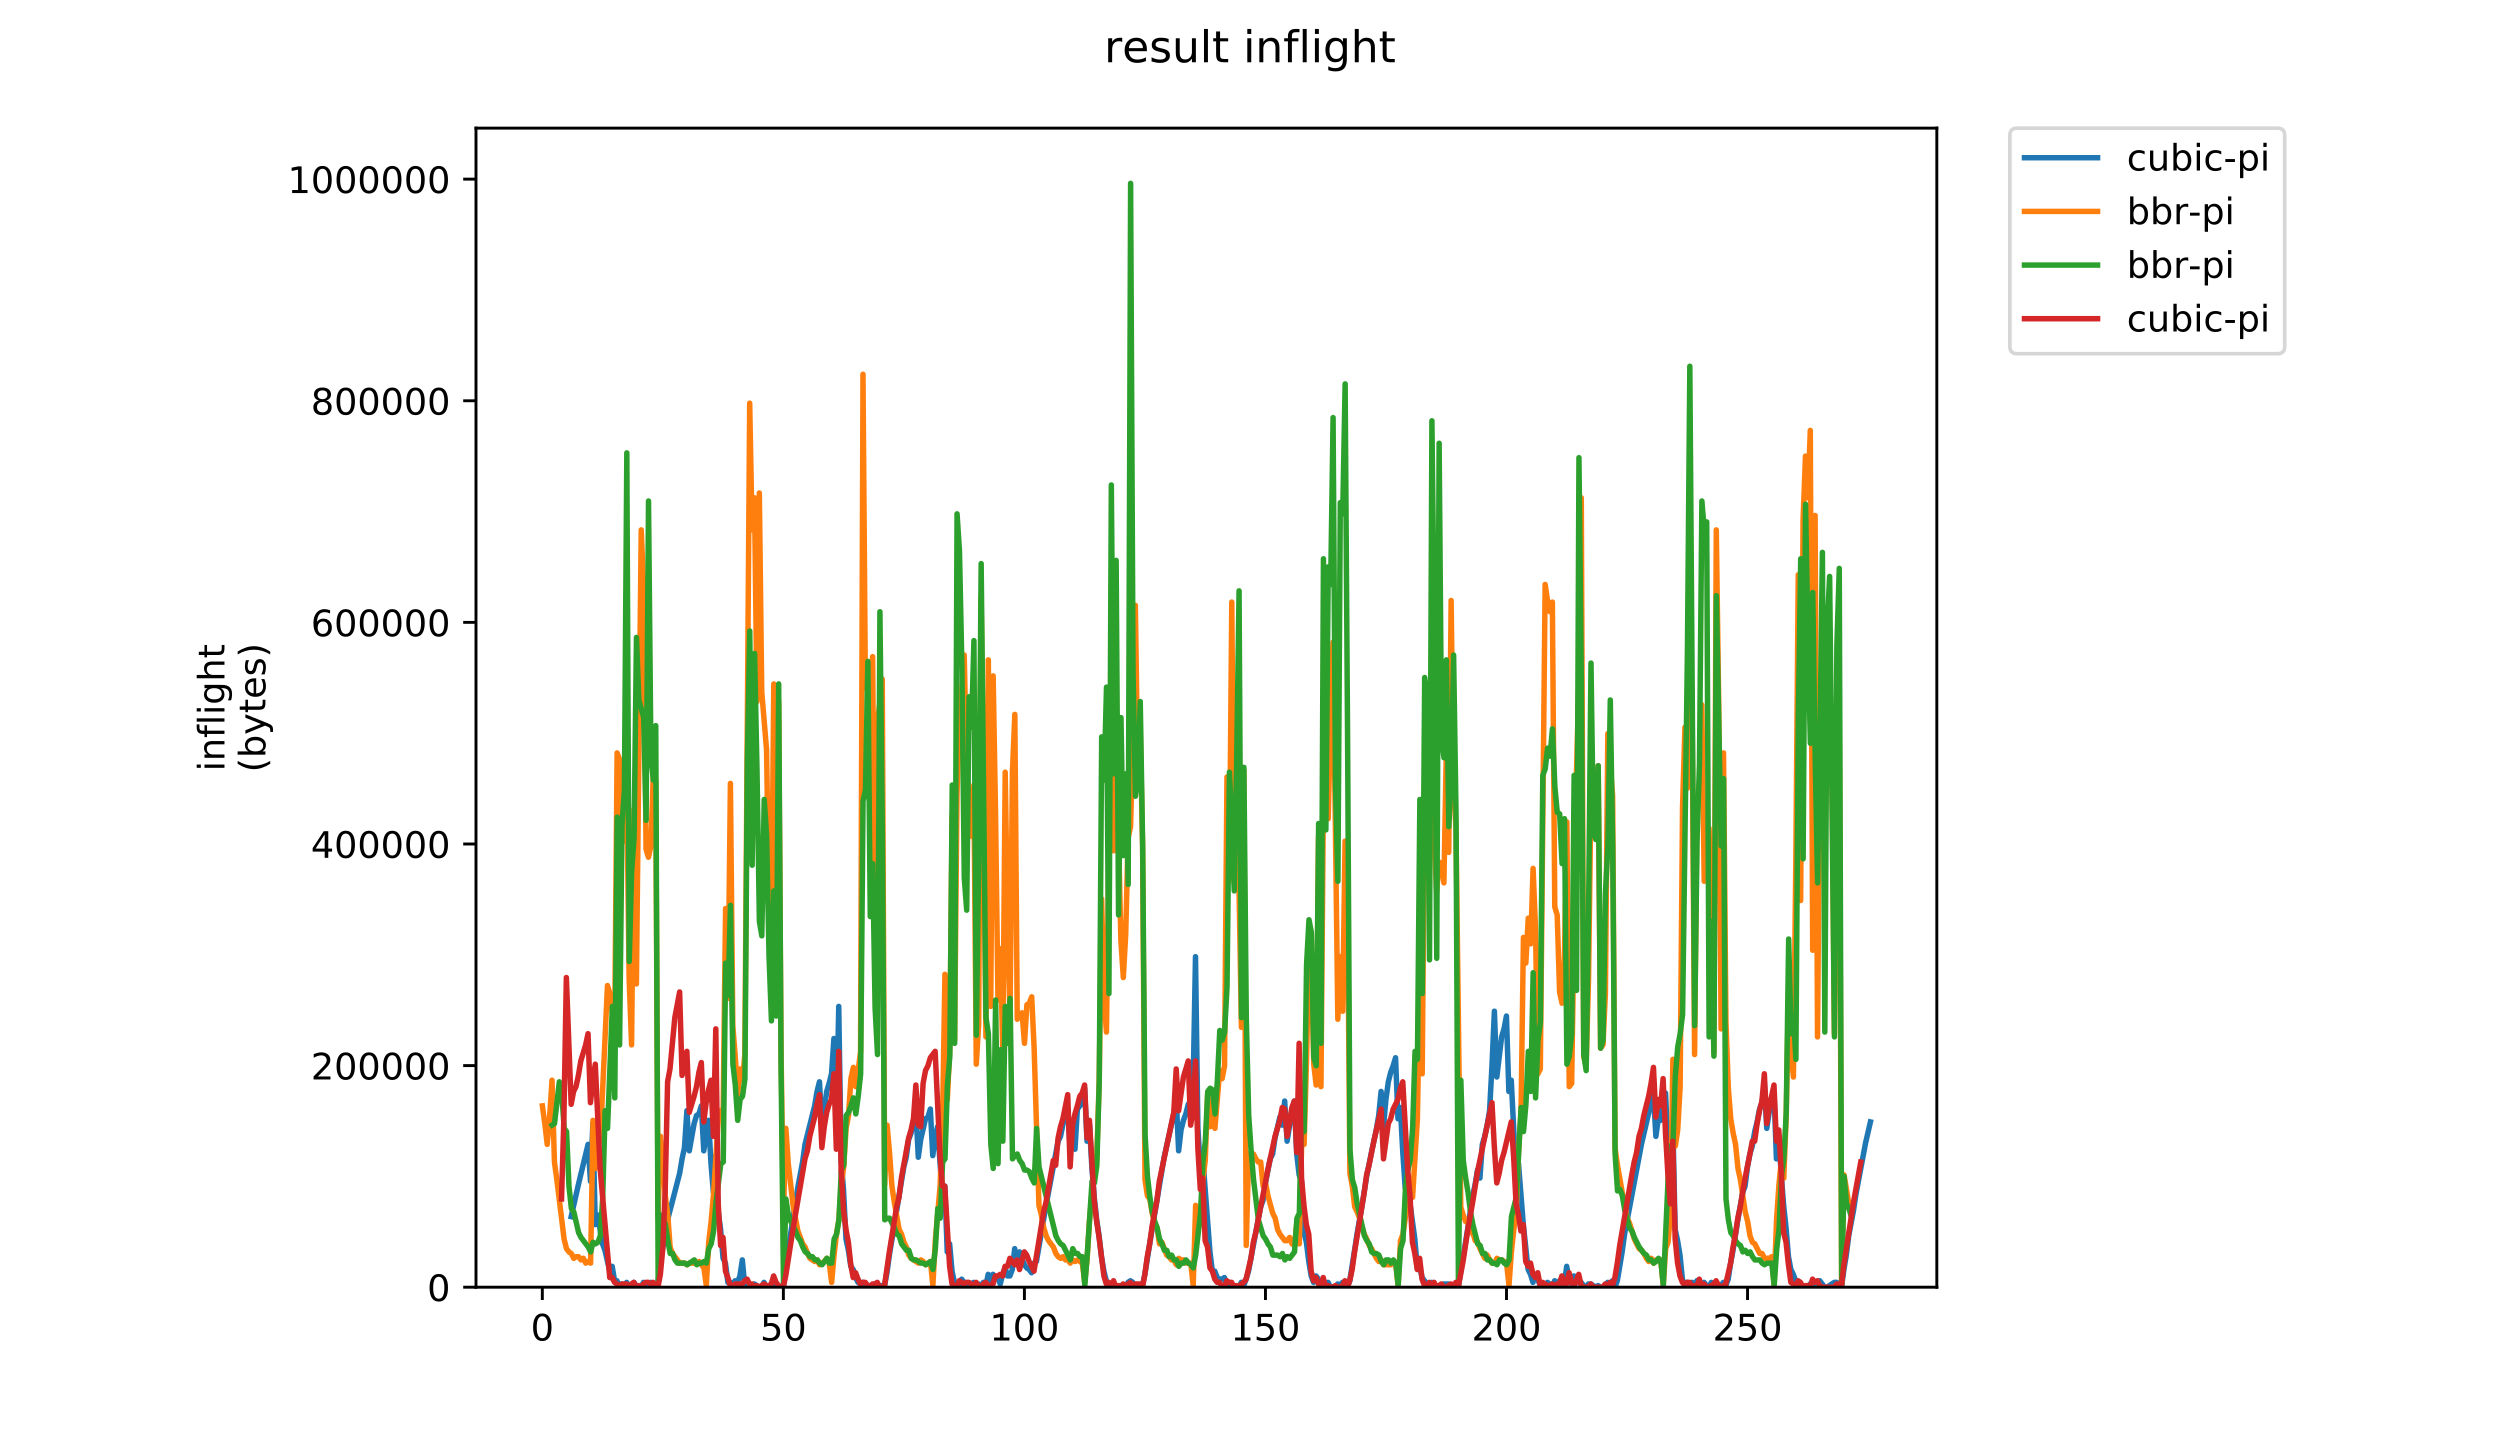<?xml version="1.0" encoding="utf-8" standalone="no"?>
<!DOCTYPE svg PUBLIC "-//W3C//DTD SVG 1.1//EN"
  "http://www.w3.org/Graphics/SVG/1.1/DTD/svg11.dtd">
<!-- Created with matplotlib (https://matplotlib.org/) -->
<svg height="396pt" version="1.1" viewBox="0 0 684 396" width="684pt" xmlns="http://www.w3.org/2000/svg" xmlns:xlink="http://www.w3.org/1999/xlink">
 <defs>
  <style type="text/css">
*{stroke-linecap:butt;stroke-linejoin:round;}
  </style>
 </defs>
 <g id="figure_1">
  <g id="patch_1">
   <path d="M 0 396 
L 684 396 
L 684 0 
L 0 0 
z
" style="fill:#ffffff;"/>
  </g>
  <g id="axes_1">
   <g id="patch_2">
    <path d="M 130.23 352.174 
L 529.913 352.174 
L 529.913 35.062 
L 130.23 35.062 
z
" style="fill:#ffffff;"/>
   </g>
   <g id="matplotlib.axis_1">
    <g id="xtick_1">
     <g id="line2d_1">
      <defs>
       <path d="M 0 0 
L 0 3.5 
" id="m2b12982966" style="stroke:#000000;stroke-width:0.8;"/>
      </defs>
      <g>
       <use style="stroke:#000000;stroke-width:0.8;" x="148.379" xlink:href="#m2b12982966" y="352.174"/>
      </g>
     </g>
     <g id="text_1">
      <!-- 0 -->
      <defs>
       <path d="M 31.781 66.406 
Q 24.172 66.406 20.328 58.906 
Q 16.5 51.422 16.5 36.375 
Q 16.5 21.391 20.328 13.891 
Q 24.172 6.391 31.781 6.391 
Q 39.453 6.391 43.281 13.891 
Q 47.125 21.391 47.125 36.375 
Q 47.125 51.422 43.281 58.906 
Q 39.453 66.406 31.781 66.406 
z
M 31.781 74.219 
Q 44.047 74.219 50.516 64.516 
Q 56.984 54.828 56.984 36.375 
Q 56.984 17.969 50.516 8.266 
Q 44.047 -1.422 31.781 -1.422 
Q 19.531 -1.422 13.062 8.266 
Q 6.594 17.969 6.594 36.375 
Q 6.594 54.828 13.062 64.516 
Q 19.531 74.219 31.781 74.219 
z
" id="DejaVuSans-48"/>
      </defs>
      <g transform="translate(145.198 366.773)scale(0.1 -0.1)">
       <use xlink:href="#DejaVuSans-48"/>
      </g>
     </g>
    </g>
    <g id="xtick_2">
     <g id="line2d_2">
      <g>
       <use style="stroke:#000000;stroke-width:0.8;" x="214.329" xlink:href="#m2b12982966" y="352.174"/>
      </g>
     </g>
     <g id="text_2">
      <!-- 50 -->
      <defs>
       <path d="M 10.797 72.906 
L 49.516 72.906 
L 49.516 64.594 
L 19.828 64.594 
L 19.828 46.734 
Q 21.969 47.469 24.109 47.828 
Q 26.266 48.188 28.422 48.188 
Q 40.625 48.188 47.75 41.5 
Q 54.891 34.812 54.891 23.391 
Q 54.891 11.625 47.562 5.094 
Q 40.234 -1.422 26.906 -1.422 
Q 22.312 -1.422 17.547 -0.641 
Q 12.797 0.141 7.719 1.703 
L 7.719 11.625 
Q 12.109 9.234 16.797 8.062 
Q 21.484 6.891 26.703 6.891 
Q 35.156 6.891 40.078 11.328 
Q 45.016 15.766 45.016 23.391 
Q 45.016 31 40.078 35.438 
Q 35.156 39.891 26.703 39.891 
Q 22.75 39.891 18.812 39.016 
Q 14.891 38.141 10.797 36.281 
z
" id="DejaVuSans-53"/>
      </defs>
      <g transform="translate(207.966 366.773)scale(0.1 -0.1)">
       <use xlink:href="#DejaVuSans-53"/>
       <use x="63.623" xlink:href="#DejaVuSans-48"/>
      </g>
     </g>
    </g>
    <g id="xtick_3">
     <g id="line2d_3">
      <g>
       <use style="stroke:#000000;stroke-width:0.8;" x="280.279" xlink:href="#m2b12982966" y="352.174"/>
      </g>
     </g>
     <g id="text_3">
      <!-- 100 -->
      <defs>
       <path d="M 12.406 8.297 
L 28.516 8.297 
L 28.516 63.922 
L 10.984 60.406 
L 10.984 69.391 
L 28.422 72.906 
L 38.281 72.906 
L 38.281 8.297 
L 54.391 8.297 
L 54.391 0 
L 12.406 0 
z
" id="DejaVuSans-49"/>
      </defs>
      <g transform="translate(270.735 366.773)scale(0.1 -0.1)">
       <use xlink:href="#DejaVuSans-49"/>
       <use x="63.623" xlink:href="#DejaVuSans-48"/>
       <use x="127.246" xlink:href="#DejaVuSans-48"/>
      </g>
     </g>
    </g>
    <g id="xtick_4">
     <g id="line2d_4">
      <g>
       <use style="stroke:#000000;stroke-width:0.8;" x="346.229" xlink:href="#m2b12982966" y="352.174"/>
      </g>
     </g>
     <g id="text_4">
      <!-- 150 -->
      <g transform="translate(336.685 366.773)scale(0.1 -0.1)">
       <use xlink:href="#DejaVuSans-49"/>
       <use x="63.623" xlink:href="#DejaVuSans-53"/>
       <use x="127.246" xlink:href="#DejaVuSans-48"/>
      </g>
     </g>
    </g>
    <g id="xtick_5">
     <g id="line2d_5">
      <g>
       <use style="stroke:#000000;stroke-width:0.8;" x="412.178" xlink:href="#m2b12982966" y="352.174"/>
      </g>
     </g>
     <g id="text_5">
      <!-- 200 -->
      <defs>
       <path d="M 19.188 8.297 
L 53.609 8.297 
L 53.609 0 
L 7.328 0 
L 7.328 8.297 
Q 12.938 14.109 22.625 23.891 
Q 32.328 33.688 34.812 36.531 
Q 39.547 41.844 41.422 45.531 
Q 43.312 49.219 43.312 52.781 
Q 43.312 58.594 39.234 62.25 
Q 35.156 65.922 28.609 65.922 
Q 23.969 65.922 18.812 64.312 
Q 13.672 62.703 7.812 59.422 
L 7.812 69.391 
Q 13.766 71.781 18.938 73 
Q 24.125 74.219 28.422 74.219 
Q 39.75 74.219 46.484 68.547 
Q 53.219 62.891 53.219 53.422 
Q 53.219 48.922 51.531 44.891 
Q 49.859 40.875 45.406 35.406 
Q 44.188 33.984 37.641 27.219 
Q 31.109 20.453 19.188 8.297 
z
" id="DejaVuSans-50"/>
      </defs>
      <g transform="translate(402.635 366.773)scale(0.1 -0.1)">
       <use xlink:href="#DejaVuSans-50"/>
       <use x="63.623" xlink:href="#DejaVuSans-48"/>
       <use x="127.246" xlink:href="#DejaVuSans-48"/>
      </g>
     </g>
    </g>
    <g id="xtick_6">
     <g id="line2d_6">
      <g>
       <use style="stroke:#000000;stroke-width:0.8;" x="478.128" xlink:href="#m2b12982966" y="352.174"/>
      </g>
     </g>
     <g id="text_6">
      <!-- 250 -->
      <g transform="translate(468.585 366.773)scale(0.1 -0.1)">
       <use xlink:href="#DejaVuSans-50"/>
       <use x="63.623" xlink:href="#DejaVuSans-53"/>
       <use x="127.246" xlink:href="#DejaVuSans-48"/>
      </g>
     </g>
    </g>
   </g>
   <g id="matplotlib.axis_2">
    <g id="ytick_1">
     <g id="line2d_7">
      <defs>
       <path d="M 0 0 
L -3.5 0 
" id="m7f4620655b" style="stroke:#000000;stroke-width:0.8;"/>
      </defs>
      <g>
       <use style="stroke:#000000;stroke-width:0.8;" x="130.23" xlink:href="#m7f4620655b" y="352.174"/>
      </g>
     </g>
     <g id="text_7">
      <!-- 0 -->
      <g transform="translate(116.868 355.973)scale(0.1 -0.1)">
       <use xlink:href="#DejaVuSans-48"/>
      </g>
     </g>
    </g>
    <g id="ytick_2">
     <g id="line2d_8">
      <g>
       <use style="stroke:#000000;stroke-width:0.8;" x="130.23" xlink:href="#m7f4620655b" y="291.543"/>
      </g>
     </g>
     <g id="text_8">
      <!-- 200000 -->
      <g transform="translate(85.055 295.342)scale(0.1 -0.1)">
       <use xlink:href="#DejaVuSans-50"/>
       <use x="63.623" xlink:href="#DejaVuSans-48"/>
       <use x="127.246" xlink:href="#DejaVuSans-48"/>
       <use x="190.869" xlink:href="#DejaVuSans-48"/>
       <use x="254.492" xlink:href="#DejaVuSans-48"/>
       <use x="318.115" xlink:href="#DejaVuSans-48"/>
      </g>
     </g>
    </g>
    <g id="ytick_3">
     <g id="line2d_9">
      <g>
       <use style="stroke:#000000;stroke-width:0.8;" x="130.23" xlink:href="#m7f4620655b" y="230.912"/>
      </g>
     </g>
     <g id="text_9">
      <!-- 400000 -->
      <defs>
       <path d="M 37.797 64.312 
L 12.891 25.391 
L 37.797 25.391 
z
M 35.203 72.906 
L 47.609 72.906 
L 47.609 25.391 
L 58.016 25.391 
L 58.016 17.188 
L 47.609 17.188 
L 47.609 0 
L 37.797 0 
L 37.797 17.188 
L 4.891 17.188 
L 4.891 26.703 
z
" id="DejaVuSans-52"/>
      </defs>
      <g transform="translate(85.055 234.711)scale(0.1 -0.1)">
       <use xlink:href="#DejaVuSans-52"/>
       <use x="63.623" xlink:href="#DejaVuSans-48"/>
       <use x="127.246" xlink:href="#DejaVuSans-48"/>
       <use x="190.869" xlink:href="#DejaVuSans-48"/>
       <use x="254.492" xlink:href="#DejaVuSans-48"/>
       <use x="318.115" xlink:href="#DejaVuSans-48"/>
      </g>
     </g>
    </g>
    <g id="ytick_4">
     <g id="line2d_10">
      <g>
       <use style="stroke:#000000;stroke-width:0.8;" x="130.23" xlink:href="#m7f4620655b" y="170.281"/>
      </g>
     </g>
     <g id="text_10">
      <!-- 600000 -->
      <defs>
       <path d="M 33.016 40.375 
Q 26.375 40.375 22.484 35.828 
Q 18.609 31.297 18.609 23.391 
Q 18.609 15.531 22.484 10.953 
Q 26.375 6.391 33.016 6.391 
Q 39.656 6.391 43.531 10.953 
Q 47.406 15.531 47.406 23.391 
Q 47.406 31.297 43.531 35.828 
Q 39.656 40.375 33.016 40.375 
z
M 52.594 71.297 
L 52.594 62.312 
Q 48.875 64.062 45.094 64.984 
Q 41.312 65.922 37.594 65.922 
Q 27.828 65.922 22.672 59.328 
Q 17.531 52.734 16.797 39.406 
Q 19.672 43.656 24.016 45.922 
Q 28.375 48.188 33.594 48.188 
Q 44.578 48.188 50.953 41.516 
Q 57.328 34.859 57.328 23.391 
Q 57.328 12.156 50.688 5.359 
Q 44.047 -1.422 33.016 -1.422 
Q 20.359 -1.422 13.672 8.266 
Q 6.984 17.969 6.984 36.375 
Q 6.984 53.656 15.188 63.938 
Q 23.391 74.219 37.203 74.219 
Q 40.922 74.219 44.703 73.484 
Q 48.484 72.75 52.594 71.297 
z
" id="DejaVuSans-54"/>
      </defs>
      <g transform="translate(85.055 174.08)scale(0.1 -0.1)">
       <use xlink:href="#DejaVuSans-54"/>
       <use x="63.623" xlink:href="#DejaVuSans-48"/>
       <use x="127.246" xlink:href="#DejaVuSans-48"/>
       <use x="190.869" xlink:href="#DejaVuSans-48"/>
       <use x="254.492" xlink:href="#DejaVuSans-48"/>
       <use x="318.115" xlink:href="#DejaVuSans-48"/>
      </g>
     </g>
    </g>
    <g id="ytick_5">
     <g id="line2d_11">
      <g>
       <use style="stroke:#000000;stroke-width:0.8;" x="130.23" xlink:href="#m7f4620655b" y="109.65"/>
      </g>
     </g>
     <g id="text_11">
      <!-- 800000 -->
      <defs>
       <path d="M 31.781 34.625 
Q 24.75 34.625 20.719 30.859 
Q 16.703 27.094 16.703 20.516 
Q 16.703 13.922 20.719 10.156 
Q 24.75 6.391 31.781 6.391 
Q 38.812 6.391 42.859 10.172 
Q 46.922 13.969 46.922 20.516 
Q 46.922 27.094 42.891 30.859 
Q 38.875 34.625 31.781 34.625 
z
M 21.922 38.812 
Q 15.578 40.375 12.031 44.719 
Q 8.5 49.078 8.5 55.328 
Q 8.5 64.062 14.719 69.141 
Q 20.953 74.219 31.781 74.219 
Q 42.672 74.219 48.875 69.141 
Q 55.078 64.062 55.078 55.328 
Q 55.078 49.078 51.531 44.719 
Q 48 40.375 41.703 38.812 
Q 48.828 37.156 52.797 32.312 
Q 56.781 27.484 56.781 20.516 
Q 56.781 9.906 50.312 4.234 
Q 43.844 -1.422 31.781 -1.422 
Q 19.734 -1.422 13.25 4.234 
Q 6.781 9.906 6.781 20.516 
Q 6.781 27.484 10.781 32.312 
Q 14.797 37.156 21.922 38.812 
z
M 18.312 54.391 
Q 18.312 48.734 21.844 45.562 
Q 25.391 42.391 31.781 42.391 
Q 38.141 42.391 41.719 45.562 
Q 45.312 48.734 45.312 54.391 
Q 45.312 60.062 41.719 63.234 
Q 38.141 66.406 31.781 66.406 
Q 25.391 66.406 21.844 63.234 
Q 18.312 60.062 18.312 54.391 
z
" id="DejaVuSans-56"/>
      </defs>
      <g transform="translate(85.055 113.449)scale(0.1 -0.1)">
       <use xlink:href="#DejaVuSans-56"/>
       <use x="63.623" xlink:href="#DejaVuSans-48"/>
       <use x="127.246" xlink:href="#DejaVuSans-48"/>
       <use x="190.869" xlink:href="#DejaVuSans-48"/>
       <use x="254.492" xlink:href="#DejaVuSans-48"/>
       <use x="318.115" xlink:href="#DejaVuSans-48"/>
      </g>
     </g>
    </g>
    <g id="ytick_6">
     <g id="line2d_12">
      <g>
       <use style="stroke:#000000;stroke-width:0.8;" x="130.23" xlink:href="#m7f4620655b" y="49.018"/>
      </g>
     </g>
     <g id="text_12">
      <!-- 1000000 -->
      <g transform="translate(78.693 52.818)scale(0.1 -0.1)">
       <use xlink:href="#DejaVuSans-49"/>
       <use x="63.623" xlink:href="#DejaVuSans-48"/>
       <use x="127.246" xlink:href="#DejaVuSans-48"/>
       <use x="190.869" xlink:href="#DejaVuSans-48"/>
       <use x="254.492" xlink:href="#DejaVuSans-48"/>
       <use x="318.115" xlink:href="#DejaVuSans-48"/>
       <use x="381.738" xlink:href="#DejaVuSans-48"/>
      </g>
     </g>
    </g>
    <g id="text_13">
     <!-- inflight -->
     <defs>
      <path d="M 9.422 54.688 
L 18.406 54.688 
L 18.406 0 
L 9.422 0 
z
M 9.422 75.984 
L 18.406 75.984 
L 18.406 64.594 
L 9.422 64.594 
z
" id="DejaVuSans-105"/>
      <path d="M 54.891 33.016 
L 54.891 0 
L 45.906 0 
L 45.906 32.719 
Q 45.906 40.484 42.875 44.328 
Q 39.844 48.188 33.797 48.188 
Q 26.516 48.188 22.312 43.547 
Q 18.109 38.922 18.109 30.906 
L 18.109 0 
L 9.078 0 
L 9.078 54.688 
L 18.109 54.688 
L 18.109 46.188 
Q 21.344 51.125 25.703 53.562 
Q 30.078 56 35.797 56 
Q 45.219 56 50.047 50.172 
Q 54.891 44.344 54.891 33.016 
z
" id="DejaVuSans-110"/>
      <path d="M 37.109 75.984 
L 37.109 68.5 
L 28.516 68.5 
Q 23.688 68.5 21.797 66.547 
Q 19.922 64.594 19.922 59.516 
L 19.922 54.688 
L 34.719 54.688 
L 34.719 47.703 
L 19.922 47.703 
L 19.922 0 
L 10.891 0 
L 10.891 47.703 
L 2.297 47.703 
L 2.297 54.688 
L 10.891 54.688 
L 10.891 58.5 
Q 10.891 67.625 15.141 71.797 
Q 19.391 75.984 28.609 75.984 
z
" id="DejaVuSans-102"/>
      <path d="M 9.422 75.984 
L 18.406 75.984 
L 18.406 0 
L 9.422 0 
z
" id="DejaVuSans-108"/>
      <path d="M 45.406 27.984 
Q 45.406 37.75 41.375 43.109 
Q 37.359 48.484 30.078 48.484 
Q 22.859 48.484 18.828 43.109 
Q 14.797 37.75 14.797 27.984 
Q 14.797 18.266 18.828 12.891 
Q 22.859 7.516 30.078 7.516 
Q 37.359 7.516 41.375 12.891 
Q 45.406 18.266 45.406 27.984 
z
M 54.391 6.781 
Q 54.391 -7.172 48.188 -13.984 
Q 42 -20.797 29.203 -20.797 
Q 24.469 -20.797 20.266 -20.094 
Q 16.062 -19.391 12.109 -17.922 
L 12.109 -9.188 
Q 16.062 -11.328 19.922 -12.344 
Q 23.781 -13.375 27.781 -13.375 
Q 36.625 -13.375 41.016 -8.766 
Q 45.406 -4.156 45.406 5.172 
L 45.406 9.625 
Q 42.625 4.781 38.281 2.391 
Q 33.938 0 27.875 0 
Q 17.828 0 11.672 7.656 
Q 5.516 15.328 5.516 27.984 
Q 5.516 40.672 11.672 48.328 
Q 17.828 56 27.875 56 
Q 33.938 56 38.281 53.609 
Q 42.625 51.219 45.406 46.391 
L 45.406 54.688 
L 54.391 54.688 
z
" id="DejaVuSans-103"/>
      <path d="M 54.891 33.016 
L 54.891 0 
L 45.906 0 
L 45.906 32.719 
Q 45.906 40.484 42.875 44.328 
Q 39.844 48.188 33.797 48.188 
Q 26.516 48.188 22.312 43.547 
Q 18.109 38.922 18.109 30.906 
L 18.109 0 
L 9.078 0 
L 9.078 75.984 
L 18.109 75.984 
L 18.109 46.188 
Q 21.344 51.125 25.703 53.562 
Q 30.078 56 35.797 56 
Q 45.219 56 50.047 50.172 
Q 54.891 44.344 54.891 33.016 
z
" id="DejaVuSans-104"/>
      <path d="M 18.312 70.219 
L 18.312 54.688 
L 36.812 54.688 
L 36.812 47.703 
L 18.312 47.703 
L 18.312 18.016 
Q 18.312 11.328 20.141 9.422 
Q 21.969 7.516 27.594 7.516 
L 36.812 7.516 
L 36.812 0 
L 27.594 0 
Q 17.188 0 13.234 3.875 
Q 9.281 7.766 9.281 18.016 
L 9.281 47.703 
L 2.688 47.703 
L 2.688 54.688 
L 9.281 54.688 
L 9.281 70.219 
z
" id="DejaVuSans-116"/>
     </defs>
     <g transform="translate(61.415 211.018)rotate(-90)scale(0.1 -0.1)">
      <use xlink:href="#DejaVuSans-105"/>
      <use x="27.783" xlink:href="#DejaVuSans-110"/>
      <use x="91.162" xlink:href="#DejaVuSans-102"/>
      <use x="126.367" xlink:href="#DejaVuSans-108"/>
      <use x="154.15" xlink:href="#DejaVuSans-105"/>
      <use x="181.934" xlink:href="#DejaVuSans-103"/>
      <use x="245.41" xlink:href="#DejaVuSans-104"/>
      <use x="308.789" xlink:href="#DejaVuSans-116"/>
     </g>
     <!-- (bytes) -->
     <defs>
      <path d="M 31 75.875 
Q 24.469 64.656 21.281 53.656 
Q 18.109 42.672 18.109 31.391 
Q 18.109 20.125 21.312 9.062 
Q 24.516 -2 31 -13.188 
L 23.188 -13.188 
Q 15.875 -1.703 12.234 9.375 
Q 8.594 20.453 8.594 31.391 
Q 8.594 42.281 12.203 53.312 
Q 15.828 64.359 23.188 75.875 
z
" id="DejaVuSans-40"/>
      <path d="M 48.688 27.297 
Q 48.688 37.203 44.609 42.844 
Q 40.531 48.484 33.406 48.484 
Q 26.266 48.484 22.188 42.844 
Q 18.109 37.203 18.109 27.297 
Q 18.109 17.391 22.188 11.75 
Q 26.266 6.109 33.406 6.109 
Q 40.531 6.109 44.609 11.75 
Q 48.688 17.391 48.688 27.297 
z
M 18.109 46.391 
Q 20.953 51.266 25.266 53.625 
Q 29.594 56 35.594 56 
Q 45.562 56 51.781 48.094 
Q 58.016 40.188 58.016 27.297 
Q 58.016 14.406 51.781 6.484 
Q 45.562 -1.422 35.594 -1.422 
Q 29.594 -1.422 25.266 0.953 
Q 20.953 3.328 18.109 8.203 
L 18.109 0 
L 9.078 0 
L 9.078 75.984 
L 18.109 75.984 
z
" id="DejaVuSans-98"/>
      <path d="M 32.172 -5.078 
Q 28.375 -14.844 24.75 -17.812 
Q 21.141 -20.797 15.094 -20.797 
L 7.906 -20.797 
L 7.906 -13.281 
L 13.188 -13.281 
Q 16.891 -13.281 18.938 -11.516 
Q 21 -9.766 23.484 -3.219 
L 25.094 0.875 
L 2.984 54.688 
L 12.5 54.688 
L 29.594 11.922 
L 46.688 54.688 
L 56.203 54.688 
z
" id="DejaVuSans-121"/>
      <path d="M 56.203 29.594 
L 56.203 25.203 
L 14.891 25.203 
Q 15.484 15.922 20.484 11.062 
Q 25.484 6.203 34.422 6.203 
Q 39.594 6.203 44.453 7.469 
Q 49.312 8.734 54.109 11.281 
L 54.109 2.781 
Q 49.266 0.734 44.188 -0.344 
Q 39.109 -1.422 33.891 -1.422 
Q 20.797 -1.422 13.156 6.188 
Q 5.516 13.812 5.516 26.812 
Q 5.516 40.234 12.766 48.109 
Q 20.016 56 32.328 56 
Q 43.359 56 49.781 48.891 
Q 56.203 41.797 56.203 29.594 
z
M 47.219 32.234 
Q 47.125 39.594 43.094 43.984 
Q 39.062 48.391 32.422 48.391 
Q 24.906 48.391 20.391 44.141 
Q 15.875 39.891 15.188 32.172 
z
" id="DejaVuSans-101"/>
      <path d="M 44.281 53.078 
L 44.281 44.578 
Q 40.484 46.531 36.375 47.5 
Q 32.281 48.484 27.875 48.484 
Q 21.188 48.484 17.844 46.438 
Q 14.5 44.391 14.5 40.281 
Q 14.5 37.156 16.891 35.375 
Q 19.281 33.594 26.516 31.984 
L 29.594 31.297 
Q 39.156 29.25 43.188 25.516 
Q 47.219 21.781 47.219 15.094 
Q 47.219 7.469 41.188 3.016 
Q 35.156 -1.422 24.609 -1.422 
Q 20.219 -1.422 15.453 -0.562 
Q 10.688 0.297 5.422 2 
L 5.422 11.281 
Q 10.406 8.688 15.234 7.391 
Q 20.062 6.109 24.812 6.109 
Q 31.156 6.109 34.562 8.281 
Q 37.984 10.453 37.984 14.406 
Q 37.984 18.062 35.516 20.016 
Q 33.062 21.969 24.703 23.781 
L 21.578 24.516 
Q 13.234 26.266 9.516 29.906 
Q 5.812 33.547 5.812 39.891 
Q 5.812 47.609 11.281 51.797 
Q 16.75 56 26.812 56 
Q 31.781 56 36.172 55.266 
Q 40.578 54.547 44.281 53.078 
z
" id="DejaVuSans-115"/>
      <path d="M 8.016 75.875 
L 15.828 75.875 
Q 23.141 64.359 26.781 53.312 
Q 30.422 42.281 30.422 31.391 
Q 30.422 20.453 26.781 9.375 
Q 23.141 -1.703 15.828 -13.188 
L 8.016 -13.188 
Q 14.5 -2 17.703 9.062 
Q 20.906 20.125 20.906 31.391 
Q 20.906 42.672 17.703 53.656 
Q 14.5 64.656 8.016 75.875 
z
" id="DejaVuSans-41"/>
     </defs>
     <g transform="translate(72.613 211.295)rotate(-90)scale(0.1 -0.1)">
      <use xlink:href="#DejaVuSans-40"/>
      <use x="39.014" xlink:href="#DejaVuSans-98"/>
      <use x="102.49" xlink:href="#DejaVuSans-121"/>
      <use x="161.67" xlink:href="#DejaVuSans-116"/>
      <use x="200.879" xlink:href="#DejaVuSans-101"/>
      <use x="262.402" xlink:href="#DejaVuSans-115"/>
      <use x="314.502" xlink:href="#DejaVuSans-41"/>
     </g>
    </g>
   </g>
   <g id="line2d_13">
    <path clip-path="url(#p38e1276516)" d="M 156.276 332.86 
L 158.254 324.08 
L 160.892 313.106 
L 161.552 323.202 
L 162.211 307.399 
L 162.871 335.054 
L 163.53 332.421 
L 164.849 340.322 
L 165.509 342.078 
L 166.828 347.784 
L 167.487 346.468 
L 168.147 350.418 
L 168.806 350.418 
L 169.466 352.174 
L 170.125 351.296 
L 170.785 352.174 
L 171.444 350.857 
L 172.104 352.174 
L 172.763 351.735 
L 173.423 350.857 
L 174.082 351.735 
L 174.742 352.174 
L 175.401 352.174 
L 176.061 350.857 
L 177.38 351.735 
L 178.039 350.857 
L 178.699 351.735 
L 179.358 352.174 
L 180.018 350.857 
L 181.337 341.2 
L 181.996 338.127 
L 182.656 333.737 
L 185.953 321.007 
L 186.613 317.057 
L 187.272 313.984 
L 187.932 303.888 
L 188.591 314.862 
L 189.91 307.399 
L 190.57 305.204 
L 191.229 304.765 
L 191.889 302.571 
L 192.548 314.862 
L 193.867 306.521 
L 194.527 318.374 
L 195.186 326.275 
L 195.846 316.179 
L 196.505 331.543 
L 197.165 336.371 
L 197.824 344.273 
L 198.484 345.59 
L 199.143 350.857 
L 199.803 350.857 
L 200.462 351.296 
L 201.122 350.418 
L 201.781 350.857 
L 202.441 349.101 
L 203.1 344.712 
L 203.76 351.735 
L 204.419 350.418 
L 205.079 352.174 
L 205.738 352.174 
L 206.398 351.296 
L 207.717 352.174 
L 208.376 352.174 
L 209.036 350.857 
L 209.695 352.174 
L 211.674 352.174 
L 212.333 351.296 
L 212.993 352.174 
L 213.652 352.174 
L 214.312 351.735 
L 214.971 345.59 
L 215.631 342.078 
L 218.269 324.958 
L 219.588 317.935 
L 220.247 313.106 
L 222.885 302.571 
L 223.545 298.62 
L 224.204 295.986 
L 224.864 308.277 
L 226.183 298.62 
L 226.842 296.425 
L 227.502 293.791 
L 228.161 284.134 
L 228.821 307.399 
L 229.48 275.354 
L 230.14 317.057 
L 230.799 325.836 
L 231.459 339.005 
L 232.118 342.078 
L 232.778 346.468 
L 233.437 347.346 
L 234.097 349.54 
L 234.756 350.857 
L 235.416 351.296 
L 236.075 350.857 
L 236.735 352.174 
L 237.394 351.735 
L 238.054 351.735 
L 238.713 352.174 
L 239.373 351.296 
L 240.032 352.174 
L 240.692 352.174 
L 241.351 351.735 
L 242.011 351.735 
L 242.67 348.223 
L 243.33 343.395 
L 247.287 319.251 
L 247.946 316.618 
L 248.606 311.789 
L 249.265 310.033 
L 250.584 303.449 
L 251.244 316.618 
L 251.903 311.789 
L 253.222 306.082 
L 253.882 305.643 
L 254.541 303.449 
L 255.201 316.179 
L 255.86 311.35 
L 256.52 308.277 
L 257.839 327.592 
L 258.498 324.519 
L 259.158 342.517 
L 259.817 340.322 
L 260.477 347.784 
L 261.136 350.857 
L 261.796 352.174 
L 262.455 352.174 
L 263.115 349.979 
L 263.774 350.857 
L 265.093 351.735 
L 266.412 350.857 
L 267.072 351.735 
L 267.731 351.296 
L 268.391 352.174 
L 269.05 350.857 
L 269.71 351.735 
L 270.369 348.662 
L 271.029 351.296 
L 271.688 348.662 
L 272.348 349.54 
L 273.007 349.54 
L 273.667 351.296 
L 274.326 348.662 
L 274.986 346.907 
L 275.645 349.101 
L 276.305 349.101 
L 276.964 347.346 
L 277.624 341.639 
L 278.283 345.59 
L 278.943 342.517 
L 280.262 346.029 
L 280.921 346.907 
L 281.581 347.346 
L 282.24 348.223 
L 282.9 345.59 
L 283.559 345.151 
L 286.197 329.787 
L 289.495 312.228 
L 290.154 310.911 
L 291.473 304.326 
L 292.133 303.449 
L 292.792 313.984 
L 293.452 309.155 
L 294.111 314.423 
L 294.771 303.449 
L 296.09 301.693 
L 296.749 297.742 
L 297.409 312.228 
L 298.068 307.399 
L 298.728 319.251 
L 299.387 327.592 
L 300.047 333.737 
L 300.706 338.127 
L 301.366 343.834 
L 302.025 347.784 
L 302.685 350.418 
L 303.344 351.735 
L 304.004 352.174 
L 304.663 351.296 
L 305.323 352.174 
L 305.982 352.174 
L 306.642 351.735 
L 307.301 351.735 
L 307.961 352.174 
L 308.62 350.857 
L 309.28 350.418 
L 309.939 350.857 
L 310.599 352.174 
L 311.918 352.174 
L 312.577 351.735 
L 313.237 348.662 
L 314.556 340.322 
L 318.513 316.618 
L 321.151 304.765 
L 321.81 300.376 
L 322.47 314.862 
L 323.129 309.155 
L 323.789 306.521 
L 324.448 304.765 
L 325.108 302.132 
L 325.767 301.254 
L 326.427 297.742 
L 327.086 261.746 
L 327.746 308.716 
L 328.405 319.69 
L 329.065 316.618 
L 331.043 342.517 
L 331.703 347.784 
L 332.362 347.784 
L 333.021 349.54 
L 333.681 349.979 
L 334.34 349.979 
L 335 349.54 
L 335.659 351.735 
L 336.319 351.296 
L 336.978 352.174 
L 338.957 352.174 
L 339.616 350.857 
L 340.276 351.735 
L 340.935 349.979 
L 341.595 347.784 
L 344.892 330.226 
L 345.552 328.47 
L 346.211 323.641 
L 347.53 317.057 
L 348.19 315.74 
L 348.849 311.35 
L 350.168 305.643 
L 350.828 307.838 
L 351.487 301.254 
L 352.147 312.228 
L 353.466 303.888 
L 354.125 301.254 
L 354.785 315.74 
L 355.444 321.446 
L 356.104 323.202 
L 356.763 337.249 
L 357.423 339.883 
L 358.082 345.151 
L 358.742 349.101 
L 359.401 350.857 
L 360.061 349.101 
L 360.72 349.979 
L 361.38 352.174 
L 362.039 350.857 
L 362.699 351.735 
L 363.358 350.857 
L 364.018 352.174 
L 365.337 352.174 
L 365.996 351.296 
L 366.656 351.735 
L 367.315 350.857 
L 367.975 351.735 
L 368.634 352.174 
L 369.294 350.418 
L 370.613 342.078 
L 371.272 337.688 
L 372.591 330.226 
L 373.91 321.885 
L 375.229 315.301 
L 376.548 309.155 
L 377.208 305.204 
L 377.867 298.62 
L 378.527 308.277 
L 379.186 300.815 
L 379.846 295.986 
L 380.505 293.352 
L 381.165 291.596 
L 381.824 289.402 
L 382.484 306.082 
L 383.143 303.01 
L 383.803 315.301 
L 384.462 324.958 
L 385.122 322.324 
L 385.781 329.348 
L 387.1 339.005 
L 387.76 346.907 
L 388.419 346.468 
L 389.079 349.54 
L 390.398 351.296 
L 391.057 351.296 
L 391.717 350.857 
L 392.376 351.735 
L 393.036 351.735 
L 393.695 352.174 
L 395.014 351.296 
L 396.333 351.296 
L 396.993 352.174 
L 398.971 352.174 
L 401.609 335.932 
L 402.928 327.153 
L 403.588 324.08 
L 404.247 320.129 
L 404.907 322.324 
L 405.566 313.106 
L 406.226 310.911 
L 406.885 307.838 
L 407.545 303.888 
L 408.204 291.596 
L 408.864 276.671 
L 409.523 294.669 
L 410.842 283.695 
L 411.502 281.5 
L 412.161 277.988 
L 412.821 298.62 
L 413.48 295.547 
L 414.799 321.885 
L 415.459 318.374 
L 416.778 335.054 
L 418.097 347.346 
L 418.756 348.662 
L 419.416 350.857 
L 420.075 349.101 
L 420.735 349.979 
L 421.394 351.735 
L 422.054 352.174 
L 422.713 352.174 
L 423.373 350.857 
L 424.032 351.296 
L 424.692 352.174 
L 425.351 350.418 
L 426.011 351.735 
L 426.67 350.418 
L 427.33 351.735 
L 427.989 351.296 
L 428.649 346.468 
L 429.308 350.418 
L 429.968 351.296 
L 430.627 349.101 
L 431.946 350.857 
L 432.606 350.857 
L 433.265 351.735 
L 433.925 352.174 
L 434.584 351.296 
L 435.244 351.296 
L 436.563 352.174 
L 437.222 351.735 
L 437.882 352.174 
L 439.201 352.174 
L 439.86 350.857 
L 440.52 352.174 
L 441.179 350.418 
L 441.839 352.174 
L 442.498 350.418 
L 443.817 342.517 
L 444.477 337.688 
L 449.093 313.106 
L 450.412 307.399 
L 451.731 301.693 
L 452.391 299.498 
L 453.05 310.911 
L 453.71 306.082 
L 454.369 306.521 
L 455.029 300.376 
L 455.688 299.059 
L 456.348 313.545 
L 457.007 310.911 
L 457.667 306.521 
L 458.326 336.371 
L 458.986 339.444 
L 459.645 343.395 
L 460.305 349.979 
L 460.964 351.735 
L 461.624 350.857 
L 462.283 352.174 
L 462.943 350.857 
L 463.602 352.174 
L 464.262 350.418 
L 464.921 350.857 
L 465.581 352.174 
L 466.24 350.857 
L 466.9 351.735 
L 467.559 352.174 
L 468.219 350.857 
L 468.878 352.174 
L 469.538 351.296 
L 470.197 352.174 
L 470.857 351.735 
L 471.516 350.857 
L 472.176 351.735 
L 472.835 349.979 
L 473.495 345.59 
L 474.154 342.078 
L 475.473 333.737 
L 476.792 326.275 
L 477.452 324.519 
L 478.111 319.251 
L 478.771 315.74 
L 479.43 313.545 
L 480.09 309.594 
L 480.749 306.96 
L 481.409 303.449 
L 482.068 301.693 
L 482.728 296.864 
L 483.387 308.716 
L 484.047 304.326 
L 485.366 299.059 
L 486.025 317.057 
L 486.685 310.911 
L 487.344 321.446 
L 488.004 329.787 
L 488.663 335.932 
L 489.323 343.834 
L 489.982 347.346 
L 490.642 348.662 
L 491.301 350.418 
L 491.961 351.735 
L 492.62 352.174 
L 494.599 352.174 
L 495.258 351.296 
L 495.918 352.174 
L 496.577 351.296 
L 497.237 352.174 
L 497.896 350.418 
L 499.215 352.174 
L 499.875 352.174 
L 501.853 350.857 
L 502.513 350.857 
L 503.172 352.174 
L 503.832 352.174 
L 504.491 347.346 
L 505.151 343.395 
L 505.81 338.127 
L 507.129 331.104 
L 507.789 326.714 
L 510.427 312.667 
L 511.746 306.96 
L 511.746 306.96 
" style="fill:none;stroke:#1f77b4;stroke-linecap:square;stroke-width:1.5;"/>
   </g>
   <g id="line2d_14">
    <path clip-path="url(#p38e1276516)" d="M 148.398 302.571 
L 149.057 307.399 
L 149.717 313.106 
L 150.376 305.643 
L 151.036 295.547 
L 151.695 317.935 
L 152.355 322.763 
L 154.333 339.005 
L 154.993 341.639 
L 155.652 342.517 
L 156.312 342.956 
L 156.971 344.273 
L 157.631 343.834 
L 158.29 343.834 
L 158.95 344.712 
L 159.609 344.273 
L 160.269 345.59 
L 160.928 345.151 
L 161.588 345.59 
L 162.247 306.521 
L 162.907 319.69 
L 163.566 310.033 
L 164.226 312.228 
L 166.204 269.648 
L 166.864 271.843 
L 167.523 276.671 
L 168.183 280.183 
L 168.842 205.997 
L 169.502 207.753 
L 170.161 229.263 
L 170.821 230.141 
L 171.48 216.533 
L 172.139 267.892 
L 172.799 285.89 
L 173.458 221.361 
L 174.118 269.209 
L 175.437 144.98 
L 176.096 160.783 
L 176.756 232.335 
L 177.415 234.53 
L 178.075 231.458 
L 178.734 212.143 
L 179.394 213.46 
L 180.053 332.86 
L 180.713 310.911 
L 181.372 317.935 
L 182.032 327.153 
L 182.691 332.421 
L 183.351 341.2 
L 184.01 342.956 
L 185.989 345.59 
L 187.308 345.59 
L 187.967 346.029 
L 188.627 345.59 
L 190.605 345.59 
L 191.265 345.151 
L 192.584 346.907 
L 193.243 351.735 
L 193.903 339.883 
L 194.562 334.176 
L 195.222 326.714 
L 196.541 306.082 
L 197.2 303.888 
L 197.86 303.449 
L 198.519 248.577 
L 199.179 273.16 
L 199.838 214.338 
L 200.498 280.622 
L 201.157 288.963 
L 201.817 299.498 
L 202.476 292.474 
L 203.136 295.547 
L 203.795 288.524 
L 205.114 110.302 
L 205.774 144.98 
L 206.433 136.201 
L 207.093 191.95 
L 207.752 134.884 
L 208.412 189.316 
L 209.731 205.119 
L 210.39 249.455 
L 211.05 258.674 
L 211.709 187.122 
L 212.369 272.282 
L 213.028 191.95 
L 213.688 287.207 
L 214.347 332.421 
L 215.007 308.716 
L 215.666 318.374 
L 216.985 329.787 
L 218.304 336.81 
L 219.623 340.322 
L 220.283 341.2 
L 220.942 342.956 
L 221.602 344.273 
L 222.921 345.151 
L 223.58 344.712 
L 224.24 346.029 
L 225.559 345.151 
L 226.218 344.273 
L 226.878 345.59 
L 227.537 350.857 
L 228.197 343.395 
L 228.856 337.688 
L 229.516 333.737 
L 230.175 324.08 
L 230.835 319.251 
L 231.494 308.716 
L 232.154 305.204 
L 232.813 295.108 
L 233.473 292.035 
L 234.132 297.303 
L 234.792 292.913 
L 235.451 287.646 
L 236.111 102.4 
L 236.77 188 
L 237.43 188.877 
L 238.089 186.683 
L 238.749 179.659 
L 239.408 263.941 
L 240.068 197.218 
L 240.727 192.389 
L 241.387 185.805 
L 242.046 324.08 
L 242.706 307.838 
L 243.365 315.301 
L 244.025 324.519 
L 244.684 328.909 
L 246.003 336.371 
L 246.663 337.688 
L 247.322 339.883 
L 247.982 341.2 
L 248.641 343.395 
L 249.301 344.273 
L 251.279 345.59 
L 251.939 344.712 
L 252.598 345.151 
L 253.258 346.029 
L 254.577 345.151 
L 255.236 351.735 
L 255.896 339.444 
L 257.215 324.519 
L 257.874 306.96 
L 258.534 266.575 
L 259.193 300.815 
L 259.853 286.768 
L 260.512 223.117 
L 261.172 284.573 
L 261.831 217.41 
L 262.491 195.901 
L 263.15 188.877 
L 263.81 179.22 
L 264.469 209.948 
L 265.788 228.824 
L 266.448 214.777 
L 267.107 291.157 
L 267.767 280.183 
L 268.426 163.417 
L 269.086 213.46 
L 269.745 283.695 
L 270.405 180.537 
L 271.064 275.354 
L 271.724 184.927 
L 272.383 222.678 
L 273.043 273.599 
L 273.702 259.552 
L 274.362 288.085 
L 275.021 211.265 
L 275.681 252.967 
L 276.34 278.427 
L 277 211.265 
L 277.659 195.462 
L 278.319 278.866 
L 279.638 277.11 
L 280.297 285.451 
L 280.957 274.916 
L 281.616 274.477 
L 282.276 272.721 
L 282.935 286.768 
L 284.254 329.787 
L 284.914 332.421 
L 285.573 335.932 
L 286.233 338.127 
L 286.892 339.444 
L 288.211 341.2 
L 288.871 342.956 
L 289.53 343.834 
L 290.19 344.273 
L 290.849 343.834 
L 291.509 344.712 
L 292.168 344.712 
L 292.828 345.59 
L 293.487 344.712 
L 294.147 345.151 
L 294.806 344.712 
L 296.125 345.59 
L 296.785 350.857 
L 297.444 344.273 
L 298.104 333.737 
L 299.423 319.69 
L 300.082 316.618 
L 300.742 295.547 
L 301.401 245.944 
L 302.061 273.16 
L 302.72 282.378 
L 304.039 182.732 
L 304.699 232.774 
L 305.358 232.335 
L 306.018 228.824 
L 306.677 257.357 
L 307.337 267.453 
L 307.996 255.601 
L 308.656 229.263 
L 309.315 226.19 
L 309.975 201.608 
L 310.634 165.612 
L 311.294 211.265 
L 311.953 198.974 
L 312.613 231.458 
L 313.272 322.763 
L 313.932 327.153 
L 314.591 328.031 
L 315.251 331.982 
L 315.91 334.615 
L 316.57 335.932 
L 317.229 340.322 
L 317.889 339.883 
L 319.208 343.395 
L 319.867 343.834 
L 320.527 344.712 
L 321.186 344.712 
L 321.846 346.029 
L 322.505 344.273 
L 323.165 344.712 
L 323.824 344.712 
L 324.484 345.59 
L 325.803 345.59 
L 326.462 351.735 
L 327.122 329.787 
L 327.781 335.932 
L 328.441 334.615 
L 329.1 322.763 
L 329.76 317.496 
L 330.419 299.059 
L 331.079 308.277 
L 331.738 301.254 
L 332.398 308.716 
L 333.717 292.913 
L 334.376 295.108 
L 335.036 291.596 
L 335.695 212.582 
L 336.355 240.676 
L 337.014 164.734 
L 337.674 241.554 
L 338.333 204.68 
L 339.652 281.061 
L 340.312 210.826 
L 340.971 340.761 
L 341.631 315.74 
L 342.29 317.935 
L 342.95 315.74 
L 343.609 317.057 
L 344.269 317.935 
L 344.928 317.935 
L 345.588 324.519 
L 346.247 323.641 
L 346.907 327.153 
L 348.226 331.982 
L 348.885 333.298 
L 349.545 336.371 
L 350.204 337.688 
L 351.523 339.444 
L 352.183 339.444 
L 352.842 338.566 
L 353.502 340.322 
L 354.161 340.761 
L 354.821 334.615 
L 355.48 340.322 
L 356.14 312.667 
L 356.799 313.106 
L 357.459 290.279 
L 358.118 259.991 
L 358.778 262.185 
L 359.437 291.157 
L 360.097 296.864 
L 360.756 228.824 
L 361.416 297.303 
L 362.075 219.166 
L 362.735 205.558 
L 363.394 223.995 
L 364.054 196.779 
L 364.713 175.708 
L 366.032 278.866 
L 366.692 261.746 
L 367.351 276.671 
L 368.011 230.141 
L 368.67 244.188 
L 369.33 321.007 
L 369.989 324.519 
L 370.649 330.226 
L 371.308 331.543 
L 371.968 333.298 
L 372.627 335.932 
L 373.287 337.688 
L 373.946 339.005 
L 374.606 340.761 
L 375.265 341.639 
L 376.584 344.273 
L 377.244 345.151 
L 377.903 344.712 
L 378.563 346.029 
L 380.541 346.029 
L 381.2 345.151 
L 381.86 345.59 
L 382.519 351.735 
L 383.179 339.444 
L 383.838 337.688 
L 385.157 328.909 
L 385.817 327.153 
L 386.476 327.592 
L 387.795 306.082 
L 388.455 268.77 
L 389.114 293.791 
L 389.774 218.727 
L 390.433 209.948 
L 391.093 218.727 
L 391.752 231.896 
L 392.412 231.458 
L 393.071 243.749 
L 393.731 235.847 
L 394.39 236.286 
L 395.05 241.554 
L 395.709 205.558 
L 396.369 233.213 
L 397.028 164.295 
L 397.688 215.655 
L 398.347 226.19 
L 399.666 330.226 
L 400.326 332.421 
L 400.985 334.176 
L 401.645 334.615 
L 402.304 337.249 
L 402.964 337.249 
L 403.623 339.444 
L 404.283 339.883 
L 404.942 341.639 
L 406.261 344.273 
L 406.921 343.395 
L 407.58 344.712 
L 408.24 345.59 
L 408.899 345.59 
L 409.559 344.273 
L 410.218 344.712 
L 410.878 344.712 
L 412.197 345.59 
L 412.856 351.735 
L 413.516 342.517 
L 414.175 336.371 
L 414.835 331.982 
L 415.494 314.423 
L 416.154 304.326 
L 416.813 256.479 
L 417.473 263.502 
L 418.132 251.211 
L 418.792 258.235 
L 419.451 237.603 
L 420.111 253.845 
L 420.77 293.791 
L 421.43 292.474 
L 422.749 159.905 
L 423.408 164.295 
L 424.068 167.368 
L 424.727 164.734 
L 425.387 248.138 
L 426.046 250.333 
L 426.706 271.404 
L 427.365 274.477 
L 428.025 262.185 
L 428.684 224.873 
L 429.344 297.303 
L 430.003 296.425 
L 431.322 211.265 
L 431.982 186.683 
L 432.641 136.201 
L 433.301 288.963 
L 433.96 291.596 
L 434.62 267.892 
L 435.279 217.849 
L 435.939 221.361 
L 437.258 209.509 
L 437.917 286.768 
L 438.577 285.89 
L 439.236 271.843 
L 439.896 200.73 
L 441.215 217.849 
L 441.874 313.984 
L 442.534 318.812 
L 443.853 326.275 
L 444.512 328.909 
L 445.172 333.298 
L 445.831 334.615 
L 447.15 339.005 
L 448.469 341.639 
L 449.129 342.078 
L 449.788 342.956 
L 450.448 344.273 
L 451.107 345.151 
L 451.767 344.273 
L 452.426 345.59 
L 453.086 344.712 
L 454.405 344.712 
L 455.064 351.735 
L 455.724 341.639 
L 456.383 339.883 
L 457.043 331.982 
L 457.702 289.84 
L 458.362 313.545 
L 459.021 309.155 
L 459.681 297.303 
L 460.34 220.922 
L 461 198.974 
L 461.659 215.655 
L 462.319 166.051 
L 462.978 196.779 
L 463.638 288.524 
L 464.297 219.166 
L 464.957 216.972 
L 465.616 192.828 
L 466.276 241.115 
L 466.935 240.676 
L 467.595 226.629 
L 468.254 252.528 
L 468.914 288.085 
L 469.573 144.98 
L 470.233 192.389 
L 470.892 281.5 
L 471.552 205.997 
L 472.211 279.305 
L 472.871 297.742 
L 473.53 306.082 
L 474.19 310.033 
L 474.849 313.106 
L 475.509 319.69 
L 476.168 322.763 
L 477.487 331.543 
L 478.147 334.176 
L 478.806 338.127 
L 479.466 339.883 
L 480.125 340.322 
L 481.444 342.956 
L 482.104 342.956 
L 482.763 344.273 
L 484.082 344.273 
L 484.742 343.834 
L 485.401 351.735 
L 486.061 333.737 
L 486.72 324.08 
L 487.38 317.496 
L 488.039 322.324 
L 488.699 305.643 
L 489.358 270.965 
L 490.018 288.085 
L 490.677 294.669 
L 491.337 235.847 
L 491.996 157.272 
L 492.656 246.382 
L 493.315 142.347 
L 493.975 124.788 
L 494.634 136.201 
L 495.294 117.764 
L 495.953 259.991 
L 496.613 141.03 
L 497.272 283.695 
L 497.932 207.314 
L 498.591 232.774 
L 499.251 205.997 
L 499.91 201.169 
L 500.57 188.438 
L 501.229 208.631 
L 501.889 282.817 
L 502.548 204.68 
L 503.208 195.023 
L 503.867 351.735 
L 504.527 321.446 
L 505.846 329.348 
L 505.846 329.348 
" style="fill:none;stroke:#ff7f0e;stroke-linecap:square;stroke-width:1.5;"/>
   </g>
   <g id="line2d_15">
    <path clip-path="url(#p38e1276516)" d="M 151.054 307.838 
L 151.714 307.399 
L 153.033 295.986 
L 153.692 299.059 
L 154.352 308.716 
L 155.011 309.594 
L 155.671 324.519 
L 156.33 330.665 
L 156.99 331.543 
L 158.308 337.249 
L 158.968 338.566 
L 160.946 341.2 
L 161.606 342.517 
L 162.265 339.883 
L 162.925 340.322 
L 163.584 339.883 
L 164.244 338.127 
L 164.903 327.592 
L 165.563 303.888 
L 166.222 308.716 
L 167.541 275.354 
L 168.201 300.376 
L 168.86 223.556 
L 169.52 285.89 
L 170.179 225.751 
L 170.839 216.094 
L 171.498 123.91 
L 172.158 263.063 
L 172.817 238.481 
L 173.477 229.263 
L 174.136 174.391 
L 174.796 191.511 
L 176.115 196.34 
L 176.774 224.434 
L 177.434 137.079 
L 178.093 206.875 
L 178.753 213.46 
L 179.412 198.535 
L 180.072 351.735 
L 180.731 332.421 
L 181.391 333.298 
L 182.05 335.054 
L 182.71 339.444 
L 183.369 342.956 
L 184.029 342.956 
L 184.688 344.712 
L 185.348 345.59 
L 187.326 345.59 
L 187.986 346.029 
L 189.964 344.712 
L 190.624 346.029 
L 191.283 345.59 
L 191.943 345.59 
L 192.602 345.151 
L 193.262 345.59 
L 193.921 341.639 
L 194.581 340.322 
L 195.24 336.81 
L 195.9 328.909 
L 197.219 318.374 
L 197.878 317.935 
L 198.538 263.502 
L 199.197 272.282 
L 199.857 247.699 
L 200.516 291.157 
L 201.176 296.864 
L 201.835 306.521 
L 202.495 300.815 
L 203.154 299.937 
L 203.814 295.108 
L 204.473 208.192 
L 205.133 172.636 
L 205.792 236.725 
L 206.452 178.781 
L 207.111 210.387 
L 207.771 252.089 
L 208.43 256.04 
L 209.09 218.727 
L 209.749 228.824 
L 210.409 261.746 
L 211.068 279.305 
L 211.728 243.749 
L 212.387 277.988 
L 213.047 187.122 
L 213.706 292.913 
L 214.366 351.735 
L 215.025 328.031 
L 215.685 332.421 
L 216.344 334.176 
L 217.663 336.81 
L 218.323 338.566 
L 218.982 339.444 
L 219.642 341.2 
L 220.301 342.517 
L 220.961 342.956 
L 221.62 343.834 
L 222.28 343.834 
L 222.939 344.712 
L 223.599 344.712 
L 224.258 345.59 
L 224.918 346.029 
L 226.237 344.273 
L 226.896 345.59 
L 227.556 345.59 
L 228.215 339.005 
L 228.875 337.688 
L 229.534 333.737 
L 230.194 320.129 
L 230.853 318.812 
L 231.513 305.204 
L 232.172 304.326 
L 232.832 302.571 
L 233.491 300.376 
L 234.151 304.765 
L 234.81 299.937 
L 235.47 293.791 
L 236.129 219.166 
L 236.789 216.094 
L 237.448 180.976 
L 238.108 250.772 
L 238.767 236.286 
L 239.427 275.793 
L 240.086 288.524 
L 240.746 167.368 
L 241.405 226.629 
L 242.065 333.737 
L 242.724 333.298 
L 243.384 333.298 
L 244.703 335.932 
L 245.362 337.688 
L 246.022 338.127 
L 246.681 340.322 
L 248 342.078 
L 248.66 342.078 
L 249.319 344.273 
L 249.979 344.712 
L 250.638 344.712 
L 251.957 345.59 
L 252.617 345.59 
L 253.276 346.029 
L 254.595 345.151 
L 255.255 347.346 
L 255.914 341.639 
L 256.574 330.665 
L 257.233 333.298 
L 257.893 317.935 
L 258.552 317.057 
L 259.212 296.864 
L 259.871 288.963 
L 260.531 214.777 
L 261.19 285.451 
L 261.85 140.591 
L 262.509 150.687 
L 263.169 182.293 
L 263.828 240.237 
L 264.488 249.016 
L 265.147 190.633 
L 265.807 198.974 
L 266.466 175.269 
L 267.126 283.256 
L 267.785 234.091 
L 268.445 154.199 
L 269.764 278.427 
L 270.423 282.817 
L 271.083 313.106 
L 271.742 319.69 
L 272.402 273.599 
L 273.061 318.374 
L 273.721 287.207 
L 274.38 312.228 
L 275.04 275.354 
L 275.699 285.451 
L 276.359 273.16 
L 277.018 317.057 
L 277.678 316.179 
L 278.337 315.74 
L 278.997 317.496 
L 279.656 318.374 
L 280.316 320.129 
L 280.975 320.129 
L 281.635 320.568 
L 282.294 322.324 
L 282.954 323.641 
L 283.613 308.716 
L 284.273 319.251 
L 288.889 338.127 
L 289.549 339.444 
L 290.208 340.322 
L 290.868 340.761 
L 292.846 344.712 
L 293.506 341.639 
L 294.165 342.956 
L 294.825 342.956 
L 295.484 343.834 
L 296.144 343.834 
L 296.803 351.735 
L 297.463 343.395 
L 298.782 323.202 
L 299.441 323.641 
L 300.101 318.812 
L 300.76 295.547 
L 301.42 201.608 
L 302.079 213.46 
L 302.739 188 
L 303.398 271.843 
L 304.058 132.689 
L 304.717 211.704 
L 305.377 153.321 
L 306.036 250.333 
L 306.696 196.34 
L 307.355 234.091 
L 308.015 211.704 
L 308.674 241.993 
L 309.334 50.163 
L 309.993 183.61 
L 310.653 217.849 
L 311.312 213.899 
L 311.972 191.95 
L 312.631 231.458 
L 313.291 310.472 
L 313.95 321.885 
L 314.61 327.592 
L 315.269 331.543 
L 315.929 334.176 
L 316.588 335.932 
L 317.248 339.005 
L 317.907 340.322 
L 318.567 342.078 
L 319.226 342.078 
L 319.886 343.834 
L 320.545 343.395 
L 321.205 344.712 
L 321.864 344.712 
L 322.524 346.468 
L 323.183 345.59 
L 323.843 345.59 
L 324.502 344.712 
L 325.162 345.59 
L 325.821 346.029 
L 326.481 346.907 
L 327.14 343.395 
L 328.459 331.982 
L 329.119 317.935 
L 329.778 312.228 
L 330.438 298.62 
L 331.097 297.742 
L 331.757 298.181 
L 332.416 304.765 
L 333.076 295.547 
L 333.735 281.939 
L 334.395 284.573 
L 335.054 282.378 
L 335.714 270.087 
L 336.373 211.265 
L 337.033 225.312 
L 337.692 243.749 
L 338.352 208.192 
L 339.011 161.661 
L 339.671 278.427 
L 340.33 209.948 
L 340.99 278.866 
L 341.649 305.204 
L 342.309 314.862 
L 342.968 322.763 
L 344.287 333.737 
L 345.606 338.127 
L 346.266 339.005 
L 346.925 340.322 
L 347.585 341.2 
L 348.244 343.395 
L 349.563 343.395 
L 350.223 343.834 
L 350.882 342.956 
L 351.542 344.712 
L 352.201 343.834 
L 352.861 344.273 
L 354.18 342.517 
L 354.839 333.298 
L 355.499 331.982 
L 356.158 302.132 
L 356.818 309.594 
L 357.477 263.941 
L 358.137 251.65 
L 358.796 255.162 
L 359.456 289.402 
L 360.115 291.596 
L 360.775 225.312 
L 361.434 285.451 
L 362.094 152.882 
L 362.753 227.068 
L 363.413 155.077 
L 364.072 159.905 
L 364.732 114.253 
L 365.391 215.216 
L 366.05 241.115 
L 366.71 137.518 
L 367.369 140.591 
L 368.029 105.034 
L 368.688 200.291 
L 369.348 314.423 
L 370.007 322.763 
L 370.667 324.958 
L 371.326 329.348 
L 373.305 338.127 
L 373.964 339.444 
L 374.624 340.322 
L 375.283 342.517 
L 375.943 342.956 
L 376.602 342.956 
L 377.262 343.395 
L 377.921 345.151 
L 378.581 346.029 
L 379.24 344.712 
L 379.9 344.712 
L 380.559 345.59 
L 381.219 344.712 
L 381.878 345.59 
L 382.538 351.735 
L 383.197 341.639 
L 383.857 339.444 
L 384.516 325.397 
L 385.176 320.129 
L 385.835 317.496 
L 386.495 308.716 
L 387.154 287.646 
L 387.814 289.84 
L 388.473 218.727 
L 389.133 271.843 
L 389.792 185.366 
L 390.452 190.194 
L 391.111 262.624 
L 391.771 115.131 
L 392.43 172.636 
L 393.09 262.185 
L 393.749 121.276 
L 394.409 202.047 
L 395.068 207.314 
L 395.728 180.537 
L 396.387 226.19 
L 397.047 213.46 
L 397.706 179.22 
L 398.366 222.678 
L 399.025 351.735 
L 399.685 295.547 
L 400.344 317.496 
L 401.004 322.324 
L 401.663 326.275 
L 402.323 331.543 
L 402.982 335.054 
L 404.301 340.322 
L 404.961 340.761 
L 405.62 342.956 
L 406.28 342.956 
L 406.939 344.712 
L 407.599 344.712 
L 408.258 345.59 
L 408.918 345.59 
L 409.577 346.029 
L 410.237 344.712 
L 410.896 344.712 
L 411.556 345.59 
L 412.215 346.029 
L 412.875 344.712 
L 413.534 332.86 
L 414.853 327.592 
L 416.172 303.01 
L 416.832 309.594 
L 417.491 302.132 
L 418.151 287.646 
L 418.81 298.62 
L 419.47 266.136 
L 420.129 300.376 
L 420.789 284.573 
L 421.448 279.744 
L 422.108 212.143 
L 422.767 210.387 
L 423.427 204.68 
L 424.086 206.875 
L 424.746 199.413 
L 425.405 215.216 
L 426.065 222.239 
L 426.724 222.678 
L 427.384 236.286 
L 428.043 223.995 
L 428.703 291.157 
L 429.362 288.963 
L 430.022 282.817 
L 430.681 212.143 
L 431.341 270.965 
L 432 125.227 
L 432.66 186.244 
L 433.319 288.524 
L 433.979 292.913 
L 434.638 249.016 
L 435.298 181.415 
L 435.957 227.946 
L 436.617 229.702 
L 437.276 209.509 
L 437.936 286.768 
L 438.595 284.573 
L 439.255 244.188 
L 439.914 231.458 
L 440.574 191.511 
L 441.233 231.896 
L 441.893 315.74 
L 442.552 325.836 
L 443.212 325.397 
L 443.871 327.153 
L 444.531 331.104 
L 445.85 335.932 
L 446.509 336.81 
L 447.169 338.566 
L 448.488 341.2 
L 449.807 342.956 
L 450.466 343.395 
L 451.126 344.712 
L 451.785 344.712 
L 452.445 345.59 
L 453.104 345.151 
L 453.764 344.273 
L 454.423 345.151 
L 455.083 351.735 
L 456.402 322.324 
L 457.061 313.545 
L 457.721 313.106 
L 458.38 294.23 
L 459.04 286.329 
L 459.699 282.817 
L 460.359 277.549 
L 461.678 178.342 
L 462.337 100.206 
L 463.656 280.622 
L 464.316 229.702 
L 464.975 209.07 
L 465.635 137.079 
L 466.294 144.98 
L 466.954 142.786 
L 467.613 283.695 
L 468.273 252.089 
L 468.932 288.963 
L 469.592 162.978 
L 470.911 231.458 
L 471.57 213.021 
L 472.23 328.031 
L 472.889 333.737 
L 473.549 337.249 
L 474.208 338.127 
L 474.868 339.444 
L 475.527 340.322 
L 476.187 340.761 
L 476.846 342.517 
L 477.506 342.078 
L 478.165 342.956 
L 478.825 342.517 
L 479.484 343.834 
L 480.144 344.712 
L 481.463 344.712 
L 482.122 345.59 
L 482.782 346.029 
L 483.441 345.59 
L 484.76 345.59 
L 485.42 351.735 
L 486.079 342.078 
L 486.739 336.371 
L 487.398 321.885 
L 488.058 317.057 
L 488.717 304.326 
L 489.377 256.918 
L 490.036 282.817 
L 490.696 277.988 
L 491.355 289.84 
L 492.015 196.34 
L 492.674 152.882 
L 493.334 234.969 
L 493.993 137.957 
L 494.653 173.952 
L 495.312 203.363 
L 495.972 162.1 
L 496.631 207.314 
L 497.291 241.554 
L 497.95 201.608 
L 498.61 151.126 
L 499.269 282.378 
L 499.929 171.319 
L 500.588 157.711 
L 501.907 283.695 
L 502.567 176.586 
L 503.226 155.516 
L 503.886 351.735 
L 504.545 321.885 
L 505.205 329.348 
L 505.864 330.665 
L 506.524 332.86 
L 506.524 332.86 
" style="fill:none;stroke:#2ca02c;stroke-linecap:square;stroke-width:1.5;"/>
   </g>
   <g id="line2d_16">
    <path clip-path="url(#p38e1276516)" d="M 153.634 328.031 
L 154.293 305.204 
L 154.953 267.453 
L 156.272 302.132 
L 156.931 298.62 
L 157.591 297.303 
L 158.25 294.23 
L 158.91 290.279 
L 160.229 285.89 
L 160.888 282.817 
L 161.548 301.693 
L 162.207 295.547 
L 162.867 291.157 
L 164.186 319.69 
L 166.824 349.54 
L 167.483 349.54 
L 168.143 350.857 
L 168.802 351.296 
L 169.462 352.174 
L 170.121 351.296 
L 171.44 351.296 
L 172.1 352.174 
L 172.759 351.296 
L 173.419 350.857 
L 174.078 352.174 
L 174.738 351.735 
L 175.397 352.174 
L 176.057 351.296 
L 176.716 350.857 
L 177.376 350.857 
L 178.035 351.296 
L 178.695 350.857 
L 179.354 351.735 
L 180.014 352.174 
L 180.673 348.662 
L 181.333 341.639 
L 181.992 325.836 
L 182.652 295.986 
L 183.311 292.474 
L 184.63 278.427 
L 185.949 271.404 
L 186.609 294.23 
L 187.928 287.646 
L 188.587 304.326 
L 189.906 299.937 
L 190.566 297.303 
L 191.225 293.352 
L 191.885 290.718 
L 192.544 306.96 
L 193.204 301.693 
L 193.863 298.181 
L 194.523 295.547 
L 195.182 310.911 
L 195.842 281.5 
L 196.501 329.348 
L 197.161 340.761 
L 197.82 338.566 
L 198.48 347.784 
L 199.139 349.54 
L 199.799 351.735 
L 200.458 352.174 
L 201.118 351.296 
L 203.096 351.296 
L 203.756 350.418 
L 204.415 349.979 
L 205.075 351.296 
L 205.734 351.296 
L 206.394 352.174 
L 207.053 351.735 
L 207.713 352.174 
L 209.032 351.296 
L 209.691 351.735 
L 210.351 351.735 
L 211.01 351.296 
L 211.67 349.101 
L 212.329 350.857 
L 212.989 351.735 
L 213.648 352.174 
L 214.308 352.174 
L 214.967 349.101 
L 216.946 336.371 
L 220.243 317.057 
L 220.903 314.862 
L 221.562 310.911 
L 222.881 305.643 
L 223.541 302.132 
L 224.2 299.498 
L 224.86 313.984 
L 225.519 308.277 
L 226.179 304.326 
L 226.838 302.132 
L 227.498 300.815 
L 228.157 293.791 
L 228.817 314.423 
L 229.476 287.646 
L 230.136 320.129 
L 230.795 331.104 
L 231.455 336.371 
L 232.114 339.883 
L 232.774 346.029 
L 233.433 349.54 
L 234.093 348.223 
L 234.752 349.979 
L 235.412 351.296 
L 236.071 350.857 
L 236.731 350.857 
L 237.39 351.735 
L 238.05 352.174 
L 238.709 351.296 
L 239.369 351.296 
L 240.028 350.857 
L 240.688 352.174 
L 241.347 352.174 
L 242.007 351.735 
L 243.326 342.517 
L 245.304 330.226 
L 245.964 327.592 
L 246.623 322.324 
L 248.602 311.35 
L 249.261 309.155 
L 249.921 306.082 
L 250.58 296.864 
L 251.24 307.838 
L 251.899 308.277 
L 252.559 296.425 
L 253.218 292.913 
L 253.878 291.596 
L 254.537 289.402 
L 255.856 287.646 
L 257.175 315.74 
L 257.835 324.519 
L 258.494 324.519 
L 259.813 346.468 
L 260.473 351.296 
L 261.792 352.174 
L 262.451 350.418 
L 263.77 351.296 
L 264.43 350.857 
L 265.089 350.857 
L 265.749 351.296 
L 266.408 352.174 
L 267.068 350.857 
L 267.727 352.174 
L 268.387 352.174 
L 269.046 351.296 
L 269.706 350.857 
L 270.365 351.735 
L 271.025 351.735 
L 271.684 351.296 
L 272.344 349.101 
L 273.003 349.101 
L 273.663 348.662 
L 274.322 349.101 
L 274.982 346.468 
L 275.641 346.468 
L 276.301 344.273 
L 277.62 346.029 
L 278.279 344.712 
L 278.939 347.346 
L 280.258 342.517 
L 280.917 343.395 
L 281.577 345.151 
L 282.896 347.784 
L 285.534 331.543 
L 286.193 328.909 
L 288.172 317.496 
L 288.831 318.812 
L 289.491 311.35 
L 290.15 308.277 
L 290.81 306.082 
L 292.129 299.498 
L 292.788 319.251 
L 293.448 307.838 
L 294.107 304.765 
L 294.767 302.571 
L 295.426 299.937 
L 296.086 299.059 
L 296.745 296.864 
L 297.405 311.35 
L 298.064 306.521 
L 299.383 328.47 
L 300.043 334.176 
L 300.702 338.566 
L 302.021 349.101 
L 302.681 351.296 
L 303.34 350.857 
L 304 352.174 
L 304.659 350.418 
L 305.319 352.174 
L 305.978 351.735 
L 306.638 352.174 
L 307.297 351.296 
L 307.957 352.174 
L 308.616 351.296 
L 309.276 350.857 
L 309.935 352.174 
L 310.595 351.296 
L 311.914 351.296 
L 312.573 352.174 
L 313.233 348.662 
L 313.892 343.834 
L 314.552 340.322 
L 315.211 335.493 
L 316.53 328.47 
L 317.19 323.202 
L 321.147 304.326 
L 321.806 292.474 
L 322.466 303.888 
L 323.785 294.669 
L 325.104 290.279 
L 325.763 307.838 
L 326.423 303.888 
L 327.082 290.279 
L 327.742 314.423 
L 328.401 325.397 
L 329.061 322.324 
L 329.72 339.444 
L 330.38 341.2 
L 331.039 346.907 
L 331.699 347.784 
L 332.358 349.979 
L 333.018 350.857 
L 333.677 350.857 
L 334.337 352.174 
L 334.996 352.174 
L 335.656 350.418 
L 336.315 350.857 
L 336.975 350.857 
L 337.634 352.174 
L 338.294 351.735 
L 338.953 352.174 
L 339.613 351.296 
L 340.272 350.857 
L 340.932 349.979 
L 342.251 344.273 
L 342.91 339.883 
L 343.57 337.249 
L 346.867 320.129 
L 348.846 310.911 
L 350.165 306.521 
L 350.824 303.01 
L 351.483 303.449 
L 352.143 310.911 
L 353.462 303.01 
L 354.121 301.254 
L 354.781 315.301 
L 355.44 285.451 
L 356.1 322.324 
L 356.759 329.787 
L 357.419 335.054 
L 358.078 337.688 
L 358.738 347.784 
L 359.397 350.418 
L 360.057 349.54 
L 360.716 351.296 
L 361.376 352.174 
L 362.035 349.54 
L 362.695 352.174 
L 363.354 351.735 
L 364.014 352.174 
L 364.673 352.174 
L 365.333 351.735 
L 365.992 352.174 
L 366.652 352.174 
L 367.311 351.735 
L 367.971 350.418 
L 368.63 352.174 
L 369.29 350.418 
L 369.949 347.346 
L 370.609 342.517 
L 373.247 326.275 
L 373.906 321.446 
L 374.566 318.812 
L 375.885 312.228 
L 377.863 303.449 
L 378.523 317.057 
L 379.842 307.399 
L 380.501 306.082 
L 381.161 303.449 
L 382.48 300.815 
L 383.139 297.742 
L 383.799 295.986 
L 385.118 319.69 
L 385.777 327.153 
L 386.437 339.883 
L 387.096 342.956 
L 387.756 347.346 
L 388.415 344.273 
L 389.075 349.979 
L 389.734 351.735 
L 390.394 352.174 
L 391.053 350.857 
L 391.713 352.174 
L 392.372 350.857 
L 393.032 352.174 
L 394.351 351.296 
L 395.01 352.174 
L 395.67 352.174 
L 396.989 351.296 
L 397.648 352.174 
L 398.308 350.857 
L 398.967 352.174 
L 400.286 345.151 
L 401.605 336.371 
L 402.924 328.909 
L 404.243 320.568 
L 408.2 301.693 
L 408.86 313.984 
L 409.519 323.641 
L 410.179 321.007 
L 410.838 317.496 
L 411.498 315.301 
L 413.476 306.96 
L 414.136 316.618 
L 414.795 329.348 
L 415.455 332.421 
L 416.114 336.81 
L 416.774 335.054 
L 417.433 345.151 
L 418.093 346.468 
L 418.752 345.59 
L 419.412 348.662 
L 420.071 349.54 
L 420.731 348.223 
L 421.39 351.735 
L 422.05 350.857 
L 423.369 351.735 
L 424.028 351.735 
L 424.688 351.296 
L 425.347 352.174 
L 426.007 351.296 
L 426.666 351.296 
L 427.326 349.101 
L 427.985 351.296 
L 428.645 351.296 
L 429.304 348.223 
L 429.964 350.857 
L 430.623 352.174 
L 431.942 348.662 
L 432.602 351.735 
L 433.261 352.174 
L 434.58 352.174 
L 435.24 351.296 
L 435.899 352.174 
L 438.537 352.174 
L 439.197 351.296 
L 439.856 351.735 
L 440.516 350.857 
L 441.175 351.735 
L 441.835 349.54 
L 442.494 345.59 
L 443.154 340.761 
L 446.451 321.446 
L 447.111 317.935 
L 447.77 315.301 
L 448.43 310.911 
L 449.089 308.716 
L 449.749 305.204 
L 451.068 299.937 
L 451.727 296.425 
L 452.387 292.035 
L 453.046 305.643 
L 453.706 300.815 
L 454.365 302.571 
L 455.025 295.108 
L 455.684 310.033 
L 456.344 321.446 
L 457.003 329.348 
L 457.663 312.228 
L 458.322 339.005 
L 458.982 345.59 
L 459.641 349.101 
L 460.301 350.857 
L 460.96 351.735 
L 461.62 350.857 
L 462.279 350.857 
L 462.939 352.174 
L 463.598 351.735 
L 464.258 352.174 
L 464.917 349.979 
L 465.577 351.735 
L 466.236 351.296 
L 466.896 352.174 
L 467.555 352.174 
L 468.874 351.296 
L 469.534 350.418 
L 470.193 351.735 
L 470.853 352.174 
L 472.172 351.296 
L 473.491 345.59 
L 474.15 341.2 
L 474.81 337.688 
L 475.469 333.298 
L 476.129 330.226 
L 477.448 322.324 
L 478.767 315.74 
L 479.426 312.228 
L 480.086 312.228 
L 480.745 307.399 
L 481.405 303.888 
L 482.064 301.254 
L 482.724 293.791 
L 483.383 307.399 
L 484.043 303.01 
L 485.362 296.864 
L 486.021 312.228 
L 486.681 309.155 
L 487.34 320.568 
L 488 337.249 
L 488.659 339.883 
L 489.319 346.029 
L 489.978 350.857 
L 490.638 351.296 
L 491.297 352.174 
L 491.957 350.418 
L 492.616 350.857 
L 493.276 352.174 
L 493.935 351.735 
L 494.595 351.735 
L 495.254 352.174 
L 495.914 349.979 
L 496.573 350.857 
L 497.233 350.418 
L 497.892 351.735 
L 498.552 352.174 
L 501.849 352.174 
L 502.509 351.296 
L 503.168 351.296 
L 503.828 351.735 
L 504.487 346.029 
L 507.125 328.909 
L 509.104 317.935 
L 509.104 317.935 
" style="fill:none;stroke:#d62728;stroke-linecap:square;stroke-width:1.5;"/>
   </g>
   <g id="patch_3">
    <path d="M 130.23 352.174 
L 130.23 35.062 
" style="fill:none;stroke:#000000;stroke-linecap:square;stroke-linejoin:miter;stroke-width:0.8;"/>
   </g>
   <g id="patch_4">
    <path d="M 529.913 352.174 
L 529.913 35.062 
" style="fill:none;stroke:#000000;stroke-linecap:square;stroke-linejoin:miter;stroke-width:0.8;"/>
   </g>
   <g id="patch_5">
    <path d="M 130.23 352.174 
L 529.913 352.174 
" style="fill:none;stroke:#000000;stroke-linecap:square;stroke-linejoin:miter;stroke-width:0.8;"/>
   </g>
   <g id="patch_6">
    <path d="M 130.23 35.062 
L 529.913 35.062 
" style="fill:none;stroke:#000000;stroke-linecap:square;stroke-linejoin:miter;stroke-width:0.8;"/>
   </g>
   <g id="legend_1">
    <g id="patch_7">
     <path d="M 551.897 96.775 
L 623.092 96.775 
Q 625.092 96.775 625.092 94.775 
L 625.092 37.062 
Q 625.092 35.062 623.092 35.062 
L 551.897 35.062 
Q 549.897 35.062 549.897 37.062 
L 549.897 94.775 
Q 549.897 96.775 551.897 96.775 
z
" style="fill:#ffffff;opacity:0.8;stroke:#cccccc;stroke-linejoin:miter;"/>
    </g>
    <g id="line2d_17">
     <path d="M 553.897 43.161 
L 573.897 43.161 
" style="fill:none;stroke:#1f77b4;stroke-linecap:square;stroke-width:1.5;"/>
    </g>
    <g id="line2d_18"/>
    <g id="text_14">
     <!-- cubic-pi -->
     <defs>
      <path d="M 48.781 52.594 
L 48.781 44.188 
Q 44.969 46.297 41.141 47.344 
Q 37.312 48.391 33.406 48.391 
Q 24.656 48.391 19.812 42.844 
Q 14.984 37.312 14.984 27.297 
Q 14.984 17.281 19.812 11.734 
Q 24.656 6.203 33.406 6.203 
Q 37.312 6.203 41.141 7.25 
Q 44.969 8.297 48.781 10.406 
L 48.781 2.094 
Q 45.016 0.344 40.984 -0.531 
Q 36.969 -1.422 32.422 -1.422 
Q 20.062 -1.422 12.781 6.344 
Q 5.516 14.109 5.516 27.297 
Q 5.516 40.672 12.859 48.328 
Q 20.219 56 33.016 56 
Q 37.156 56 41.109 55.141 
Q 45.062 54.297 48.781 52.594 
z
" id="DejaVuSans-99"/>
      <path d="M 8.5 21.578 
L 8.5 54.688 
L 17.484 54.688 
L 17.484 21.922 
Q 17.484 14.156 20.5 10.266 
Q 23.531 6.391 29.594 6.391 
Q 36.859 6.391 41.078 11.031 
Q 45.312 15.672 45.312 23.688 
L 45.312 54.688 
L 54.297 54.688 
L 54.297 0 
L 45.312 0 
L 45.312 8.406 
Q 42.047 3.422 37.719 1 
Q 33.406 -1.422 27.688 -1.422 
Q 18.266 -1.422 13.375 4.438 
Q 8.5 10.297 8.5 21.578 
z
M 31.109 56 
z
" id="DejaVuSans-117"/>
      <path d="M 4.891 31.391 
L 31.203 31.391 
L 31.203 23.391 
L 4.891 23.391 
z
" id="DejaVuSans-45"/>
      <path d="M 18.109 8.203 
L 18.109 -20.797 
L 9.078 -20.797 
L 9.078 54.688 
L 18.109 54.688 
L 18.109 46.391 
Q 20.953 51.266 25.266 53.625 
Q 29.594 56 35.594 56 
Q 45.562 56 51.781 48.094 
Q 58.016 40.188 58.016 27.297 
Q 58.016 14.406 51.781 6.484 
Q 45.562 -1.422 35.594 -1.422 
Q 29.594 -1.422 25.266 0.953 
Q 20.953 3.328 18.109 8.203 
z
M 48.688 27.297 
Q 48.688 37.203 44.609 42.844 
Q 40.531 48.484 33.406 48.484 
Q 26.266 48.484 22.188 42.844 
Q 18.109 37.203 18.109 27.297 
Q 18.109 17.391 22.188 11.75 
Q 26.266 6.109 33.406 6.109 
Q 40.531 6.109 44.609 11.75 
Q 48.688 17.391 48.688 27.297 
z
" id="DejaVuSans-112"/>
     </defs>
     <g transform="translate(581.897 46.661)scale(0.1 -0.1)">
      <use xlink:href="#DejaVuSans-99"/>
      <use x="54.98" xlink:href="#DejaVuSans-117"/>
      <use x="118.359" xlink:href="#DejaVuSans-98"/>
      <use x="181.836" xlink:href="#DejaVuSans-105"/>
      <use x="209.619" xlink:href="#DejaVuSans-99"/>
      <use x="264.6" xlink:href="#DejaVuSans-45"/>
      <use x="300.684" xlink:href="#DejaVuSans-112"/>
      <use x="364.16" xlink:href="#DejaVuSans-105"/>
     </g>
    </g>
    <g id="line2d_19">
     <path d="M 553.897 57.839 
L 573.897 57.839 
" style="fill:none;stroke:#ff7f0e;stroke-linecap:square;stroke-width:1.5;"/>
    </g>
    <g id="line2d_20"/>
    <g id="text_15">
     <!-- bbr-pi -->
     <defs>
      <path d="M 41.109 46.297 
Q 39.594 47.172 37.812 47.578 
Q 36.031 48 33.891 48 
Q 26.266 48 22.188 43.047 
Q 18.109 38.094 18.109 28.812 
L 18.109 0 
L 9.078 0 
L 9.078 54.688 
L 18.109 54.688 
L 18.109 46.188 
Q 20.953 51.172 25.484 53.578 
Q 30.031 56 36.531 56 
Q 37.453 56 38.578 55.875 
Q 39.703 55.766 41.062 55.516 
z
" id="DejaVuSans-114"/>
     </defs>
     <g transform="translate(581.897 61.339)scale(0.1 -0.1)">
      <use xlink:href="#DejaVuSans-98"/>
      <use x="63.477" xlink:href="#DejaVuSans-98"/>
      <use x="126.953" xlink:href="#DejaVuSans-114"/>
      <use x="167.973" xlink:href="#DejaVuSans-45"/>
      <use x="204.057" xlink:href="#DejaVuSans-112"/>
      <use x="267.533" xlink:href="#DejaVuSans-105"/>
     </g>
    </g>
    <g id="line2d_21">
     <path d="M 553.897 72.517 
L 573.897 72.517 
" style="fill:none;stroke:#2ca02c;stroke-linecap:square;stroke-width:1.5;"/>
    </g>
    <g id="line2d_22"/>
    <g id="text_16">
     <!-- bbr-pi -->
     <g transform="translate(581.897 76.017)scale(0.1 -0.1)">
      <use xlink:href="#DejaVuSans-98"/>
      <use x="63.477" xlink:href="#DejaVuSans-98"/>
      <use x="126.953" xlink:href="#DejaVuSans-114"/>
      <use x="167.973" xlink:href="#DejaVuSans-45"/>
      <use x="204.057" xlink:href="#DejaVuSans-112"/>
      <use x="267.533" xlink:href="#DejaVuSans-105"/>
     </g>
    </g>
    <g id="line2d_23">
     <path d="M 553.897 87.195 
L 573.897 87.195 
" style="fill:none;stroke:#d62728;stroke-linecap:square;stroke-width:1.5;"/>
    </g>
    <g id="line2d_24"/>
    <g id="text_17">
     <!-- cubic-pi -->
     <g transform="translate(581.897 90.695)scale(0.1 -0.1)">
      <use xlink:href="#DejaVuSans-99"/>
      <use x="54.98" xlink:href="#DejaVuSans-117"/>
      <use x="118.359" xlink:href="#DejaVuSans-98"/>
      <use x="181.836" xlink:href="#DejaVuSans-105"/>
      <use x="209.619" xlink:href="#DejaVuSans-99"/>
      <use x="264.6" xlink:href="#DejaVuSans-45"/>
      <use x="300.684" xlink:href="#DejaVuSans-112"/>
      <use x="364.16" xlink:href="#DejaVuSans-105"/>
     </g>
    </g>
   </g>
  </g>
  <g id="text_18">
   <!-- result inflight -->
   <defs>
    <path id="DejaVuSans-32"/>
   </defs>
   <g transform="translate(302.11 17.038)scale(0.12 -0.12)">
    <use xlink:href="#DejaVuSans-114"/>
    <use x="41.082" xlink:href="#DejaVuSans-101"/>
    <use x="102.605" xlink:href="#DejaVuSans-115"/>
    <use x="154.705" xlink:href="#DejaVuSans-117"/>
    <use x="218.084" xlink:href="#DejaVuSans-108"/>
    <use x="245.867" xlink:href="#DejaVuSans-116"/>
    <use x="285.076" xlink:href="#DejaVuSans-32"/>
    <use x="316.863" xlink:href="#DejaVuSans-105"/>
    <use x="344.646" xlink:href="#DejaVuSans-110"/>
    <use x="408.025" xlink:href="#DejaVuSans-102"/>
    <use x="443.23" xlink:href="#DejaVuSans-108"/>
    <use x="471.014" xlink:href="#DejaVuSans-105"/>
    <use x="498.797" xlink:href="#DejaVuSans-103"/>
    <use x="562.273" xlink:href="#DejaVuSans-104"/>
    <use x="625.652" xlink:href="#DejaVuSans-116"/>
   </g>
  </g>
 </g>
 <defs>
  <clipPath id="p38e1276516">
   <rect height="317.112" width="399.683" x="130.23" y="35.062"/>
  </clipPath>
 </defs>
</svg>
